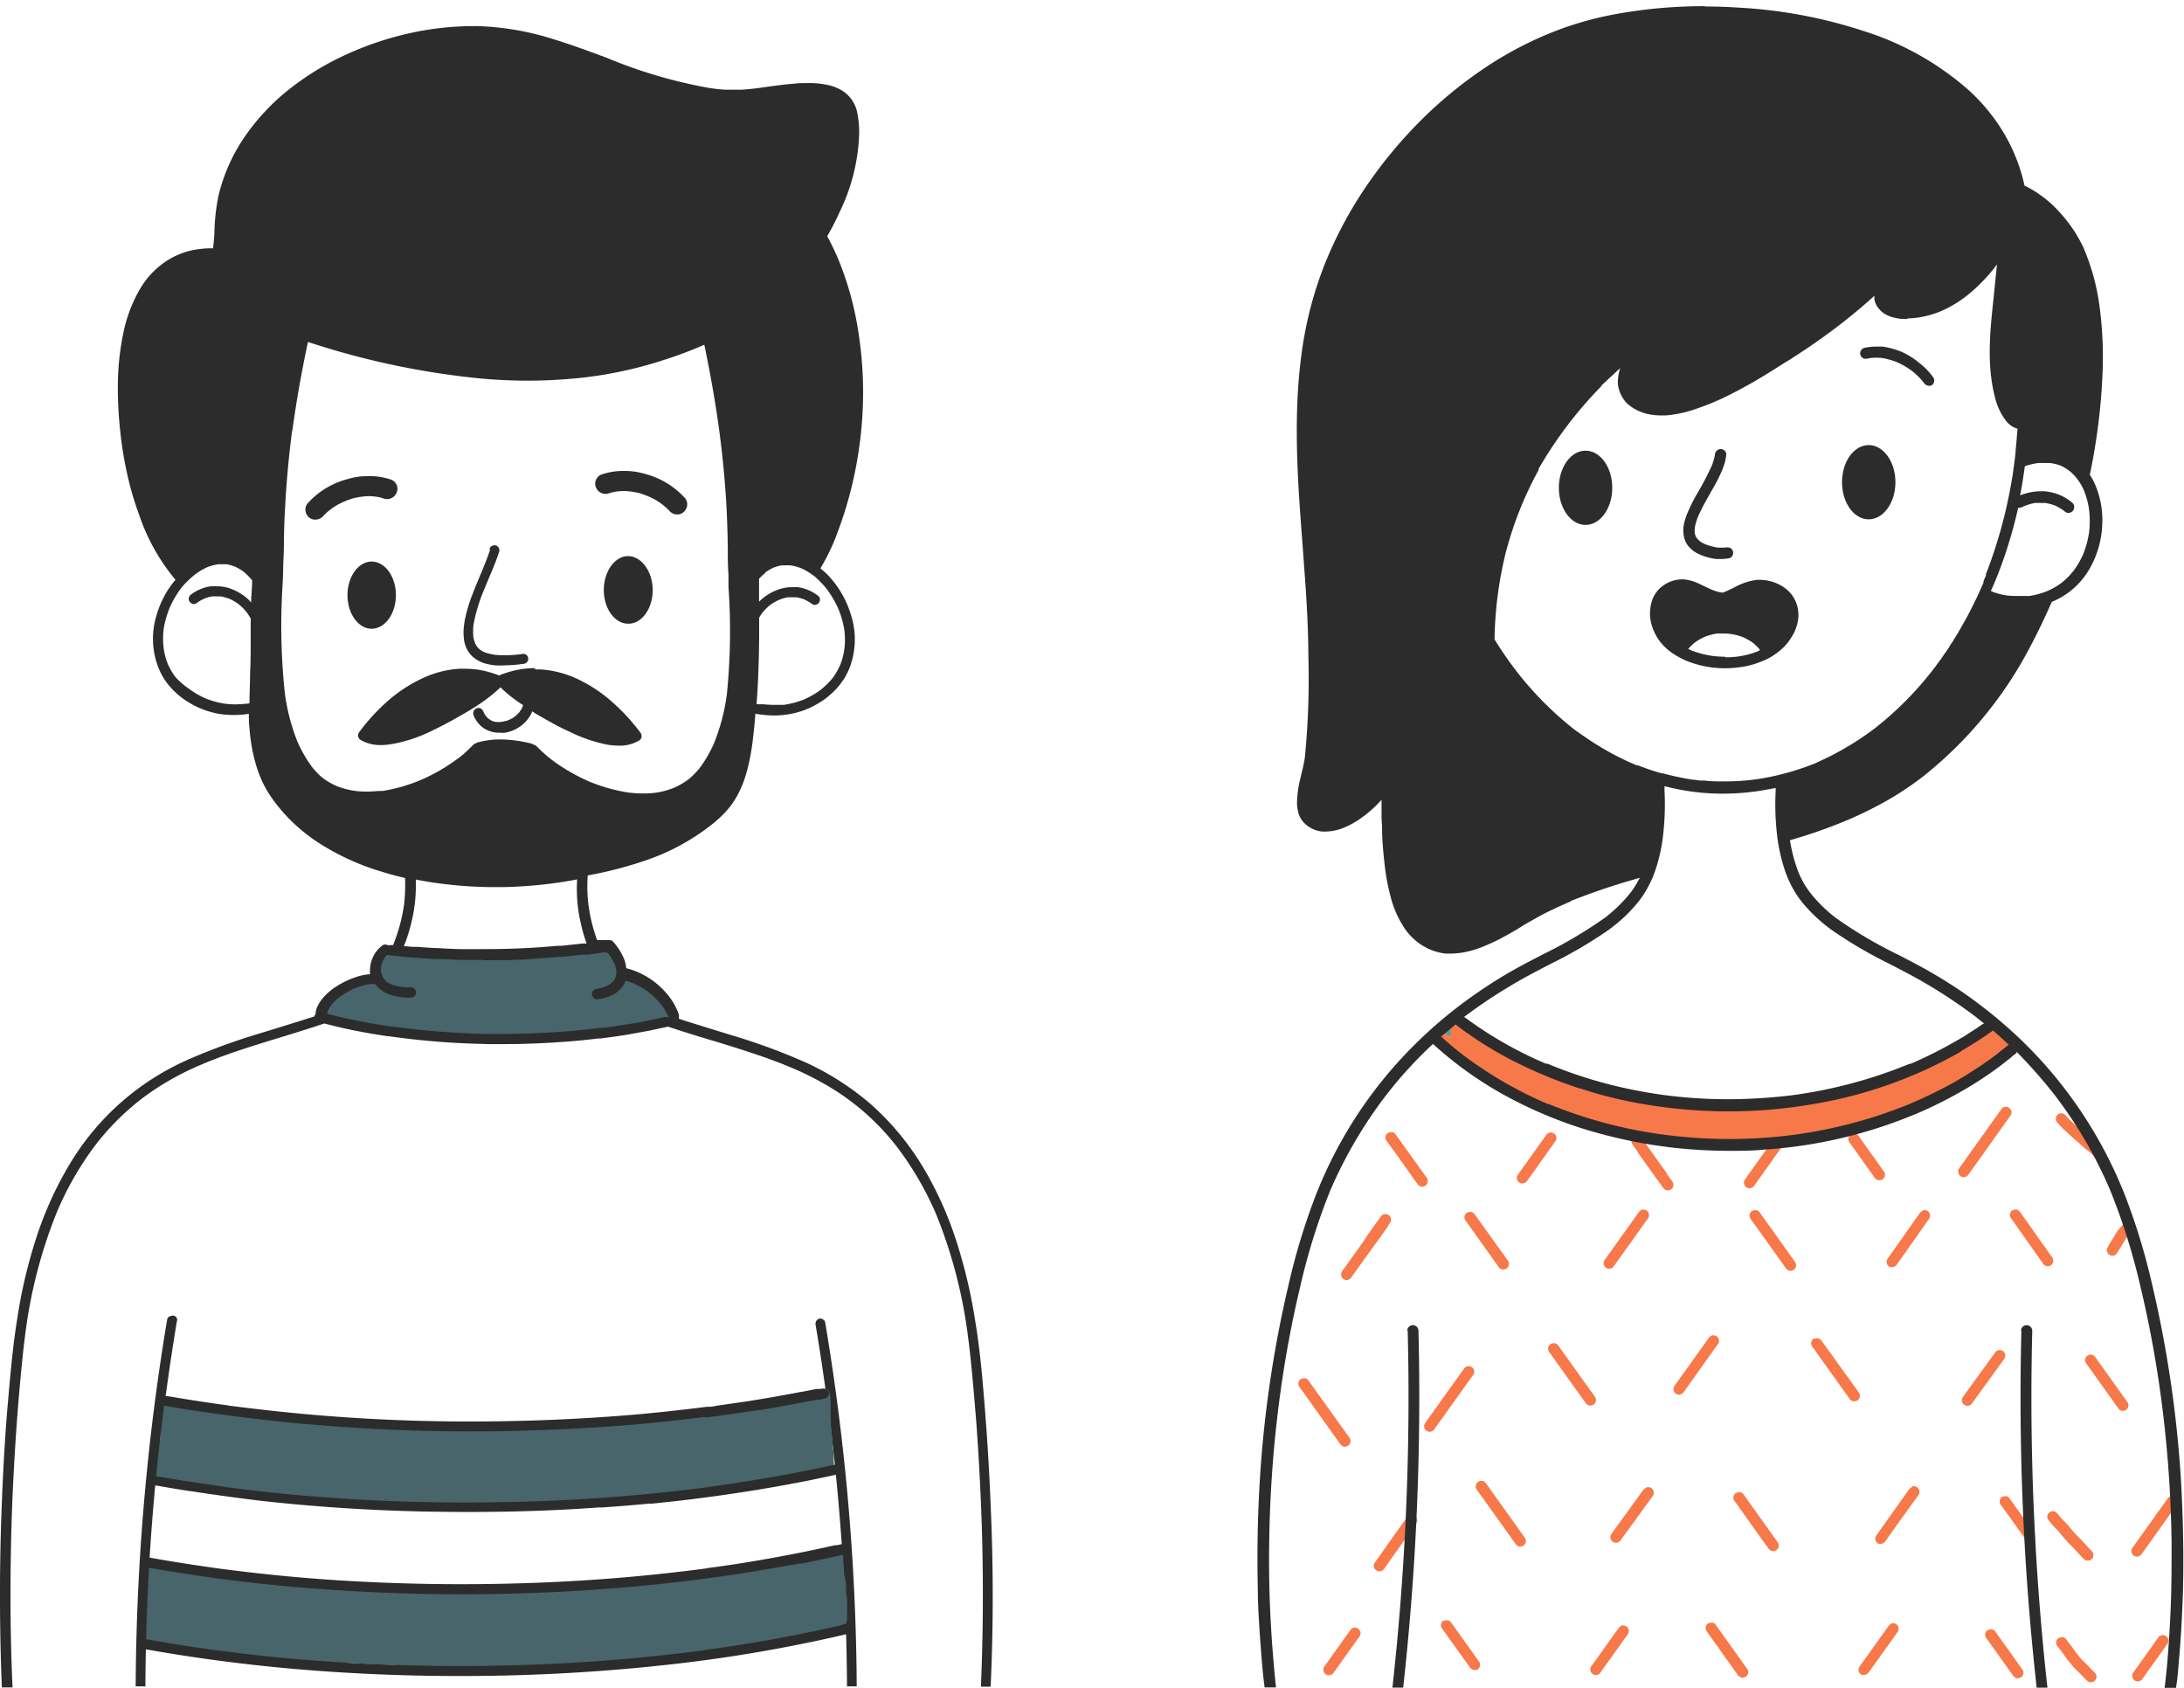<svg width="330" height="255" fill="none" xmlns="http://www.w3.org/2000/svg"><g clip-path="url(#clip0)"><path d="M123.771 199.255a.681.681 0 00-.256.122.698.698 0 00-.185.216.821.821 0 00-.088.588c.618 3.687 1.177 7.379 1.677 11.075v-.191a339.258 339.258 0 013.061 43.712h1.471a342.521 342.521 0 00-4.767-54.993.721.721 0 00-.123-.263.713.713 0 00-.216-.193.775.775 0 00-.382-.118.587.587 0 00-.221 0" fill="#2C2C2C"/><path d="M90.102 142.864a7.277 7.277 0 00-1.331.145h-.263l-.907.16-.907.145-1.024.177-.585.08h-1.243c-1.214.177-2.589.37-3.921.467-.702 0-1.463.096-2.107.161h-.892l-1.463.112H66.769c-1.083 0-2.487-.144-3.964-.353l.205.112-.497-.145h-.483l-.922-.177-.863-.16c-.336 0-.673-.097-.995-.129h-.439c-.377.023-.744.143-1.071.35-.328.206-.607.494-.816.84a3.928 3.928 0 00-.366.804 5.241 5.241 0 00-.234 1.142l-.102.692v.322l-.293.096c-.249 0-.483.129-.717.193l-.38.113c-.783.193-1.547.467-2.282.82-.692.374-1.341.838-1.931 1.383a7.653 7.653 0 00-.848.885 2.801 2.801 0 00-.351.482c-.105.143-.193.3-.263.467a3.366 3.366 0 00-.146.418.685.685 0 000 .225 2.658 2.658 0 000 .467 1.511 1.511 0 000 .257c-.012.127-.001.256.034.378a.986.986 0 00.166.333.871.871 0 00.272.235c.104.058.217.091.334.099.167 0 .331-.057.467-.164.136-.106.239-.257.294-.431.184.177.398.314.629.402.327.171.664.316 1.009.435 1.141.369 2.385.627 3.379.836h.483l1.126.177 2.604.305c1.024.097 1.96.21 2.926.338h.161c1.112.145 2.472.338 3.877.418h.848l1.463.081H81.237l1.039-.081h1.244l1.17-.096.98-.081 1.302-.096 1.755-.241h.307c.658-.081 1.229-.161 1.799-.209l1.463-.209h.541l1.287-.226h.351l2.238-.37c.629-.08 1.258-.16 1.902-.209H99.581c.329-.009.651-.108.936-.289.113-.076.21-.177.285-.296.076-.119.128-.254.154-.396.059-.248.059-.508 0-.756a4.739 4.739 0 00-.263-.643c-.302-.607-.698-1.152-1.17-1.608l-.468-.451c-.322-.338-.658-.675-1.024-.997-.366-.322-.819-.627-1.243-.933a7.126 7.126 0 00-.746-.482 4.49 4.49 0 00-.614-.322l-.322-.145-.805-.305h-.146l-.571-.226-.205-.112v-.193a3.177 3.177 0 00-.102-.354c-.073-.241-.175-.483-.263-.708l-.088-.161a6.741 6.741 0 00-.307-.852l-.146-.322a1.377 1.377 0 00-.102-.209 2.072 2.072 0 00-.337-.675c-.192-.188-.423-.321-.673-.386-.161 0-.337 0-.497-.097H90.219M124.24 210.05a.635.635 0 00-.365.127.501.501 0 00-.292 0h-.19c-.453.127-.906.223-1.359.318h-.263l-.35.08-2.104.445-1.577.334c-.774.175-1.548.35-2.323.494l-4.046.747-1.46.287-2.571.445-1.724.318-1.577.287-1.212.223-1.972.35-1.169.159h-1.212c-.672 0-1.285.159-1.913.207l-1.388.127h-.497l-2.644.207-2.483.127-2.06.095h-.453c-1.373.08-2.746.144-4.119.175H60.044c-1.461 0-2.921-.127-4.616-.318l-1.461-.143-1.358-.143c-1.957-.175-3.885-.366-5.843-.637l-1.461-.238-1.797-.287.19.096-.511-.143-.497-.08c-.774-.111-1.461-.207-2.118-.27h-1.358l-1.154-.08h-.95l-1.3-.095h-1.125l-.833-.096h-.394c-.57-.079-1.154-.191-1.724-.318l-1.928-.398-1.198-.286-.657-.175-.95-.239-.555-.095h-.278a2.61 2.61 0 00-.774.111.986.986 0 00-.355.195c-.105.09-.193.203-.258.33a.612.612 0 01-.073.175 3.071 3.071 0 00-.19.462 5.425 5.425 0 00-.204.843c-.062.363-.105.729-.132 1.098V216.366c.014.228.014.457 0 .684v.525l-.321.557c0 .414-.117.796-.204 1.193l-.102.446c-.13.619-.291 1.23-.482 1.83a.915.915 0 00-.004.495c.044.161.132.305.252.411a.531.531 0 00-.19.161.576.576 0 00-.102.237.934.934 0 00-.025.338.913.913 0 00.097.322.847.847 0 00.204.256c.083.07.178.121.279.15.735.25 1.495.4 2.264.446h1.022l.248.095a.544.544 0 00.154.181.504.504 0 00.211.09h.716l.745.191.307.079.584.127.467.08.745.127h.263c.876.143 1.767.239 2.644.318.477 0 .964.048 1.461.144.209-.002.408-.093.555-.255h.321l1.037.111 1.139.382 1.052.143.979.144c1.461.206 2.921.334 4.382.461l1.753.143h.19l2.439.207c1.461.111 2.834.207 4.265.286l1.227.08h.453c.906.08 1.826.143 2.746.175h11.262c.789 0 1.577.08 2.381.095h13.774c1.461 0 2.921-.159 4.382-.27l2.454-.207h.161l1.855-.143c1.461-.127 2.804-.286 4.382-.509l1.11-.159 1.037-.143 1.023-.175.555-.096.526-.079 4.294-.748 1.724-.303.657-.127 1.709-.302c2.644-.461 5.273-.987 7.902-1.512.935-.175 1.87-.365 2.79-.572.38-.096.76-.175 1.154-.239h.292l1.096-.239.394-.095h.336c.067.014.137.014.204 0 .202-.061.374-.203.482-.398.105-.203.136-.441.088-.668a4.147 4.147 0 010-.446v-.397c-.021-.503-.08-1.003-.175-1.496v-.891l-.088-.62c-.102-.891-.175-1.814-.204-2.737v-.573a2.555 2.555 0 010-.35v-1.75c-.01-.328-.054-.653-.132-.97a2.688 2.688 0 00-.102-.334.867.867 0 00-.209-.27.788.788 0 00-.288-.16.539.539 0 00-.233 0M126.116 233.818h-.147c-.345.039-.685.115-1.015.227l-1.104.332-.809.287-1.045.347c-1.001.302-2.016.529-3.135.786l-.927.196c-1.133.257-2.354.438-3.384.589l-1.045.166c-.589.091-1.163.211-1.737.332h-.368a.664.664 0 00-.353.212l-.736.075-.765.106-.78.105-1.192.151-1.825.363-.588.09-.589.076-2.104.302-1.251.196-.545.076h-.456c-.75.09-1.471.166-2.281.211-.809.045-1.472.136-2.296.181l-2.016.151-2.59.227-1.692.09H86.53c-1.545.076-3.061.151-4.621.151H63.662l-2.472-.09c-.75 0-1.472-.091-2.252-.121l-2.031-.106h-.53l-1.972-.12-1.633-.167h-.574l-1.295-.09h-8.285c-.883 0-1.751 0-2.634-.121l-1.604-.136c-1.236-.09-2.472-.196-3.708-.362l-1.707-.272-1.28-.211h-.191l-1.472-.257-.53-.091h-.235l-.78-.181-.633-.121c-1.648-.332-3.311-.664-4.989-.936a.564.564 0 00-.221-.196.804.804 0 00-.397-.121h-.221c-.203.057-.377.193-.486.377a1.005 1.005 0 00-.221.408.851.851 0 000 .634.981.981 0 00.177.227v.423c.063.5.092 1.005.088 1.51v5.496c-.057.357-.136.71-.235 1.057l-.118.332A2.861 2.861 0 0021 247.635c.007.221.097.43.251.584a.828.828 0 00.574.247.692.692 0 00.383-.106l.677.091h.309l.647.075c1.163.196 2.296.393 3.458.619l.677.151c.986.212 1.928.393 2.943.529h.927l-.191-.091c.689.156 1.387.267 2.09.332H35.848c1.472.106 2.943.257 4.415.423l.824.091 1.266.136c.471 0 .942.09 1.472.135H45.178c.549.061 1.094.106 1.633.136h.486l1.633.121h.868l1.31.121h2.09c1.06.091 2.119.151 3.193.211l1.207.076c.75 0 1.472 0 2.266.075.795.076 1.369 0 2.046.091.677.091 1.472.106 2.134.121.662.015 1.339 0 2.001 0H91.725c1.472-.076 2.943-.181 4.312-.317h.883l1.251-.121c.692-.076 1.383-.151 2.075-.257l2.472-.362 1.81-.287 2.31-.347 2.296-.363c.854-.121 1.737-.272 2.634-.423l.545-.09.662-.121 3.914-.664 1.825-.348c.412 0 .824-.181 1.222-.272l.912-.226c1.266-.272 2.531-.559 3.782-.906l1.251-.287h.235l.412-.075c.073.077.16.138.256.18.096.041.199.062.304.061a.81.81 0 00.49-.177c.14-.111.242-.266.29-.442a4.596 4.596 0 000-.498v-.257c.066-.221.111-.449.132-.679v-1.556-1.223a8.902 8.902 0 00-.118-.876l-.059-1.117v-.423l-.103-.664a1.543 1.543 0 00-.132-.604c-.018-.32-.058-.638-.118-.952v-.649c-.043-.376-.068-.754-.073-1.132v-.454a.984.984 0 00-.129-.459.957.957 0 00-.328-.341 1.081 1.081 0 00-.662-.196" fill="#47656A"/><path d="M25.621 198.858a.808.808 0 00-.353.441A345.336 345.336 0 0020.5 254.777h1.472a339.001 339.001 0 013.075-44.197v.206a376.625 376.625 0 011.663-11.075.749.749 0 000-.588.737.737 0 00-.192-.224.743.743 0 00-.264-.129h-.206a.732.732 0 00-.383.117M74.064 82.989c-.353 1.133-.795 2.221-1.251 3.309-.456 1.088-1.001 2.397-1.472 3.618a23.402 23.402 0 00-1.074 3.589 13.105 13.105 0 00-.221 1.677 8.309 8.309 0 00.088 1.603 4.191 4.191 0 001.177 2.324 4.709 4.709 0 002.178 1.177c.436.108.878.187 1.324.235.461.03.923.03 1.383 0a23.111 23.111 0 002.855-.22.899.899 0 00.544-.221.749.749 0 00.221-.544.779.779 0 00-.221-.544.737.737 0 00-.544-.206c-1.514.231-3.052.27-4.576.118h.206a6.52 6.52 0 01-1.472-.368 4.197 4.197 0 01-.662-.368 3.131 3.131 0 01-.442-.441 3.837 3.837 0 01-.309-.529 4.965 4.965 0 01-.265-.912 9.418 9.418 0 010-1.824 24.989 24.989 0 011.707-5.589c.736-1.839 1.589-3.648 2.193-5.545a.779.779 0 00-.544-.941h-.206a.809.809 0 00-.736.559l.118.044zm-2.384 11.325a.191.191 0 000 .088v-.088zm1.56 4.207h.103-.103zM56.155 94.99c2.016 0 3.664-2.265 3.664-5.074 0-2.809-1.648-5.074-3.664-5.074-2.016 0-3.649 2.28-3.649 5.074 0 2.795 1.633 5.074 3.649 5.074zM94.9 94.225c-2.016 0-3.664-2.28-3.664-5.074s1.648-5.133 3.664-5.133 3.723 2.338 3.723 5.133-1.633 5.074-3.649 5.074M55.772 71.928a13.062 13.062 0 00-1.692.103 13.48 13.48 0 00-1.883.441 12.229 12.229 0 00-5.739 3.603 1.472 1.472 0 00-.294 1.118 1.472 1.472 0 001.722 1.294 1.692 1.692 0 001.03-.603l.088-.103a10.197 10.197 0 011.913-1.471 12.848 12.848 0 012.502-1.044 12.468 12.468 0 012.207-.309c.628.002 1.255.071 1.869.206l.456.147a1.561 1.561 0 001.16-.039 1.56 1.56 0 00.812-.829 1.47 1.47 0 00-.854-1.986 10.158 10.158 0 00-3.237-.529h-.059zm-2.399 3.353h-.177.177zm-4.179 2.309l-.162.162.162-.162zM94.209 71.149a13.252 13.252 0 011.707.103 13.993 13.993 0 011.884.441 12.3 12.3 0 015.739 3.603 1.472 1.472 0 01.28 1.118 1.559 1.559 0 01-.603 1.015 1.475 1.475 0 01-1.119.28 1.618 1.618 0 01-1.015-.603l-.103-.103a9.736 9.736 0 00-1.913-1.471 12.49 12.49 0 00-2.502-1.044 12.312 12.312 0 00-2.193-.309 8.831 8.831 0 00-1.869.206l-.456.132a1.56 1.56 0 01-1.987-.853 1.471 1.471 0 01-.002-1.183 1.472 1.472 0 01.871-.802 10.025 10.025 0 013.237-.529h.044zm2.399 3.353h.177-.177zm4.194 2.309l.147.147-.147-.147z" fill="#2C2C2C"/><path d="M124.758 209.682l-.795.162H123.404l-1.472.28-.735.147h-.089c-2.133.412-4.252.794-6.386 1.147l-1.825.294-4.988.721h.206l-.809.103h-.486c-2.178.279-4.415.529-6.563.765l-2.943.294c-9.109.823-18.247 1.191-27.385 1.162-9.138-.03-18.335-.515-27.459-1.471-2.688-.284-5.371-.598-8.049-.941h.206c-1.472-.177-2.781-.383-4.179-.589-1.839-.279-3.679-.573-5.518-.897a.825.825 0 00-.589.074.828.828 0 00-.235.22v.795c.047.096.115.18.199.247a.712.712 0 00.287.135c1.575.279 3.149.544 4.724.779a280.423 280.423 0 0054.446 2.868 282.003 282.003 0 0013.494-.882l2.443-.25c2.133-.206 4.282-.456 6.43-.721h.81c2.163-.279 4.341-.588 6.519-.926h-.118.221l1.059-.162h.191c1.913-.324 3.826-.662 5.725-1.015l1.368-.265.78-.147.692-.147H123.831l.868-.176a.757.757 0 00.424-.316.752.752 0 00-.147-.978.754.754 0 00-.498-.177h-.176M126.951 221.096c-2.355.53-4.709 1.03-7.064 1.471-4.164.794-8.373 1.471-12.581 2.044h.206c-3.149.412-6.298.775-9.447 1.089-2.413.235-4.827.426-7.255.603-8.594.603-17.217.794-25.825.647-8.608-.147-17.364-.706-26.002-1.677a319.022 319.022 0 01-5.298-.662h.206c-1.648-.22-3.296-.47-4.944-.72h-.074a278.719 278.719 0 01-4.827-.794h-.103l-.927-.177c0 .441-.088.883-.147 1.309a.999.999 0 000 .206h.75c1.707.309 3.414.588 5.136.853h.088c3.561.549 7.132 1.039 10.713 1.471 8.417.926 16.878 1.471 25.34 1.618 8.461.147 17.07 0 25.575-.633h.603c2.354-.166 4.694-.358 7.019-.573h.427c7.181-.721 14.332-1.721 21.41-3.06 2.37-.441 4.739-.941 7.108-1.47a2.316 2.316 0 010-.456v-1.089h-.177M127.436 233.23l-.942.221h-.339c-1.471.338-2.943.647-4.414.956l-1.251.25-1.368.265c-4.091.779-8.212 1.471-12.332 2h.191a273.035 273.035 0 01-27.738 2.265c-9.418.304-18.84.157-28.268-.441a265.863 265.863 0 01-18.056-1.795c-3.414-.47-6.798-1-10.183-1.603a.823.823 0 00-.589.089.793.793 0 00-.353.455.782.782 0 00.087.573.781.781 0 00.458.354 249.939 249.939 0 0026.899 3.309c9.388.677 18.806.868 28.209.633 7.181-.186 14.347-.642 21.499-1.368 6.857-.706 13.685-1.677 20.454-2.942h.206l1.295-.25h.294l.604-.117.353-.074c1.471-.294 2.943-.603 4.414-.941l.707-.162.515-.118c.159-.064.292-.18.377-.329.085-.15.118-.323.092-.493a.763.763 0 00-.232-.444.772.772 0 00-.458-.204h-.191M127.318 245.497l-1.31.294c-6.533 1.471-13.14 2.647-19.777 3.53h.191a273.688 273.688 0 01-27.311 2.221c-9.68.323-19.37.161-29.033-.486-5.886-.382-11.718-.965-17.496-1.75a220.916 220.916 0 01-11.404-1.824v1.545a254.292 254.292 0 0025.825 3.324c9.639.75 19.321 1 28.989.794 8.653-.186 17.29-.77 25.914-1.75a224.948 224.948 0 0024.324-4.119l.647-.147.677-.161 1.472-.368c0-.52-.03-1.035-.088-1.544l-1.781.426" fill="#2C2C2C"/><path d="M71.871 3.947h-.486a44.343 44.343 0 00-9.3 1.03 47.96 47.96 0 00-9.653 3.206 42 42 0 00-8.652 5.236 33.028 33.028 0 00-6.769 7.192 26.557 26.557 0 00-4.003 8.987 30.502 30.502 0 00-.603 5.148c0 .927-.118 1.853-.206 2.765h-.191a14.72 14.72 0 00-2.943.294c-1.117.239-2.193.64-3.193 1.191a12.711 12.711 0 00-4.65 4.545 21.953 21.953 0 00-2.561 6.648 40.15 40.15 0 00-.854 7.707 60.38 60.38 0 00.353 7.178 55.128 55.128 0 001.074 6.604 45.445 45.445 0 001.781 6.074 30.232 30.232 0 005.503 9.84 13.89 13.89 0 00-1.472 2.074 15.204 15.204 0 00-1.472 3.545 11.998 11.998 0 00.324 7.56c.198.507.434.999.706 1.47.278.479.598.932.957 1.354a11.859 11.859 0 003.296 2.721 12.886 12.886 0 004.415 1.559c.672.101 1.351.151 2.031.147a15.474 15.474 0 002.296-.177c0 .691 0 1.397.088 2.089a26.688 26.688 0 001.074 5.883c.277.881.616 1.741 1.015 2.574.421.837.908 1.638 1.457 2.397a25.822 25.822 0 007.21 6.736 37.076 37.076 0 009.256 4.177c1.133.353 2.31.677 3.502.942a24.811 24.811 0 01-.162 4.118 25.843 25.843 0 01-1.648 6.03h-.25c-.191.015-.383.015-.574 0a.847.847 0 00-.383-.088.647.647 0 00-.397.132 4.815 4.815 0 00-1.133 1.206 5.031 5.031 0 00-.647 1.604c-.052.227-.082.458-.088.691a3.755 3.755 0 000 .853 7.736 7.736 0 00-2.075.412 12.86 12.86 0 00-2.943 1.382 8.832 8.832 0 00-2.31 2.045 5.598 5.598 0 00-.677 1.147 3.676 3.676 0 00-.25 1.088.632.632 0 00-.177.309l-2.722.853-3.267 1.015-2.502.765a92.964 92.964 0 00-10.978 4.059 39.271 39.271 0 00-17.599 15.797 54.142 54.142 0 00-4.974 11.06 76.428 76.428 0 00-2.811 11.928c-.692 4.236-1.06 8.472-1.472 13.237-.412 4.766-.692 9.84-.883 14.708-.383 9.501-.368 18.9 0 27.945h1.619c-.397-8.516-.397-17.311-.103-26.298.162-4.412.412-9.074.75-13.796.177-2.338.368-4.647.589-6.971s.397-4.104.647-6.001a73.712 73.712 0 014.827-18.782 47.634 47.634 0 015.886-10.193 38.458 38.458 0 016.725-6.751 37.907 37.907 0 014.415-2.941 43.919 43.919 0 015.003-2.456c3.473-1.471 7.034-2.574 10.992-3.795a374.189 374.189 0 005.813-1.809l1.545-.515 2.384.588c2.325.53 4.782.986 7.358 1.354h.162c3.296.47 6.71.809 10.183 1 1.722.088 3.399.147 5.077.176h1.692c2.708 0 5.43-.088 8.123-.265 2.207-.132 4.415-.338 6.401-.588h.324c1.472-.176 2.796-.368 4.15-.588l3.164-.574 2.546-.544.368-.088.809.265.81.264c1.927.618 3.87 1.221 5.886 1.809 3.958 1.221 7.519 2.339 10.992 3.795 1.723.712 3.399 1.533 5.018 2.456a36.518 36.518 0 0111.184 9.693 48.319 48.319 0 015.886 10.192 73.717 73.717 0 014.812 18.782c.25 1.898.441 3.795.647 6.031.206 2.235.412 4.633.589 6.971.338 4.721.588 9.369.75 13.796.309 8.825.265 17.473-.088 25.666h1.471c.412-8.825.427-18.018 0-27.445-.191-4.825-.485-9.752-.882-14.708-.398-4.957-.751-8.928-1.472-13.238a78.248 78.248 0 00-2.825-11.928 54.175 54.175 0 00-4.974-11.06 41.064 41.064 0 00-7.784-9.472 41.663 41.663 0 00-9.977-6.442 93.855 93.855 0 00-10.993-4.059l-2.501-.765-3.267-1.015c-.809-.25-1.619-.5-2.428-.78a.246.246 0 000-.147c.017-.161.017-.324 0-.485a9.879 9.879 0 00-1.207-2.353 12.235 12.235 0 00-2.03-2.206 11.639 11.639 0 00-4.724-2.442 4.898 4.898 0 00-.265-1.25 9.114 9.114 0 00-1.736-2.78.78.78 0 00-.544-.221H90.221a24.857 24.857 0 01-1.28-5.147 22.054 22.054 0 01-.133-4.619 59.496 59.496 0 009.815-2.647 33.646 33.646 0 009.211-5.265c.607-.499 1.182-1.034 1.722-1.604.671-.712 1.254-1.502 1.736-2.353.44-.787.814-1.608 1.119-2.456.338-.961.608-1.944.809-2.942.273-1.282.475-2.578.603-3.883.133-1.103.236-2.221.324-3.338.045.043.101.073.162.088.88.149 1.771.227 2.663.235.685-.001 1.369-.055 2.046-.162 1.555-.235 3.052-.759 4.414-1.544a12.111 12.111 0 003.297-2.736c.345-.426.665-.873.956-1.338.266-.475.502-.966.706-1.471a12.048 12.048 0 00.309-7.545 15.181 15.181 0 00-1.471-3.545 14.546 14.546 0 00-2.207-2.942c-.336-.333-.69-.647-1.06-.941a31.041 31.041 0 002.649-5.604 57.296 57.296 0 001.81-5.692 60.911 60.911 0 001.898-12.016 58.048 58.048 0 00-.588-12.178 47.556 47.556 0 00-3.15-11.413 41.161 41.161 0 00-1.589-3.28 39.268 39.268 0 001.884-3.677 29.013 29.013 0 002.943-11.766 15.353 15.353 0 00-.294-3.251 5.096 5.096 0 00-.834-1.937 5.083 5.083 0 00-1.55-1.431 6.996 6.996 0 00-2.105-.794 12.905 12.905 0 00-2.943-.279c-.691 0-1.471 0-2.089.088-1.383.103-2.796.294-4.165.485l-1.044.147c-.913.118-1.869.235-2.826.28h-2.016c-.839 0-1.736-.118-2.707-.25a73.469 73.469 0 01-15.51-4.545c-2.605-.971-5.298-1.971-7.976-2.795a42.237 42.237 0 00-11.963-2.03l.074.015zM44.177 65.029c.589-4.295 1.354-8.678 2.354-13.37a120.191 120.191 0 0026.488 5.56c2.266.191 4.547.294 6.769.294 2.222 0 4.753-.118 7.063-.338a61.628 61.628 0 0013.421-2.78 63.874 63.874 0 006.151-2.309c.971 4.677 1.721 8.972 2.28 13.149.515 3.942.883 7.81 1.075 11.502.103 1.986.162 4.001.191 6.177 0 1.294 0 2.589.103 3.883v1.839a95.637 95.637 0 01-.235 16.178 30.391 30.391 0 01-1.899 7.354 18.909 18.909 0 01-2.207 3.854c-.497.617-1.054 1.183-1.663 1.691-.682.517-1.423.952-2.207 1.295-.911.371-1.865.628-2.84.764-.591.068-1.185.102-1.78.103a18.302 18.302 0 01-2.34-.147 25.197 25.197 0 01-5.886-1.662 28.291 28.291 0 01-5.71-3.324 25.12 25.12 0 01-2.281-2.044.929.929 0 00-.486-.221.577.577 0 00-.28-.147 20.098 20.098 0 00-4.65-.618 13.128 13.128 0 00-3.443.456.822.822 0 00-.25.133.732.732 0 00-.368.191c-.795.779-1.472 1.471-2.237 2.015l-.118.088a27.834 27.834 0 01-5.592 3.236 25.055 25.055 0 01-5.754 1.662h-.191c-.677 0-1.472.103-2.222.103a16.203 16.203 0 01-1.663-.088 12.682 12.682 0 01-2.943-.765 10.866 10.866 0 01-2.193-1.309 11.409 11.409 0 01-1.516-1.603 19.836 19.836 0 01-2.207-3.854 30.627 30.627 0 01-1.883-7.354 96.831 96.831 0 01-.324-16.37l.074-1.691c0-1.294.088-2.589.118-3.883 0-2.162.074-4.192.191-6.163.191-3.692.544-7.545 1.06-11.487h.029zM29.462 86.797a9.706 9.706 0 011.81-1.088 7.36 7.36 0 011.692-.456 4.162 4.162 0 01.603 0c.23-.015.461-.015.692 0a6.514 6.514 0 011.28.368c.416.197.815.428 1.192.691.496.409.954.862 1.369 1.353 0 .956-.103 1.912-.147 2.942v.426a6.75 6.75 0 00-.795-.794 8.39 8.39 0 00-2.502-1.368 6.3 6.3 0 00-1.928-.294 5.887 5.887 0 00-.883 0 6.418 6.418 0 00-2.943 1.221.794.794 0 00-.353.456.779.779 0 00.073.603.839.839 0 00.692.397.603.603 0 00.368-.118 6.714 6.714 0 011.251-.721 5.095 5.095 0 011.148-.309 4.162 4.162 0 01.603 0h.692c.461.089.914.217 1.354.382a8.843 8.843 0 011.295.765 8.384 8.384 0 011.207 1.191c.185.251.357.511.515.779a.693.693 0 00.132.176v4.457c0 1.265-.029 2.53-.088 3.795 0 1.544-.103 3.074-.088 4.604l-.515.073h-.162c-.489.054-.98.084-1.472.089-.492-.002-.983-.032-1.472-.089a12.81 12.81 0 01-2.943-.779 12.565 12.565 0 01-2.56-1.471 11.532 11.532 0 01-2.06-1.78 9.776 9.776 0 01-1.148-1.956 9.565 9.565 0 01-.647-2.471 11.977 11.977 0 010-2.809c.177-1.099.478-2.175.898-3.206a15.412 15.412 0 011.766-3.03 13.784 13.784 0 012.075-2.03zm86.172-.309a7.863 7.863 0 011.222-.721 6.47 6.47 0 011.265-.353h1.31c.559.088 1.106.236 1.633.441.653.297 1.27.667 1.84 1.103l-.118-.132a14.887 14.887 0 012.09 2.103c.72.956 1.327 1.993 1.81 3.089a14.004 14.004 0 01.897 3.206c.118.938.118 1.886 0 2.824a10.04 10.04 0 01-.647 2.456c-.306.671-.675 1.312-1.104 1.912-.554.669-1.176 1.28-1.854 1.824-.801.585-1.664 1.078-2.575 1.471-.951.364-1.937.625-2.943.779h-1.472c-.536 0-1.071-.029-1.604-.088H114.575a.695.695 0 00-.265 0c.235-2.942.353-6.119.397-10.031v-3.059c.147-.25.309-.485.486-.735a8.292 8.292 0 011.192-1.191 8.442 8.442 0 011.309-.75 7.135 7.135 0 011.34-.397h1.295c.397.063.786.167 1.162.309.435.198.849.439 1.236.721a.606.606 0 00.368.118.807.807 0 00.398-.107.819.819 0 00.294-.29.856.856 0 00.088-.603.827.827 0 00-.368-.456 6.52 6.52 0 00-2.943-1.221 5.589 5.589 0 00-.868 0 5.886 5.886 0 00-1.928.309 7.496 7.496 0 00-2.502 1.368c-.201.16-.393.332-.573.515v-3.471c.286-.303.59-.588.912-.853l.029-.088zM74.873 134.024c1.06 0 2.119 0 3.179-.073a65.031 65.031 0 009.153-1.089 23.06 23.06 0 00.221 4.898 26.45 26.45 0 001.207 4.78h-.544l-3.281.353h-.603c-1.148.103-2.148.191-3.149.25-2.649.177-5.327.25-8.005.25h-3.046c-1.369 0-2.708-.088-4.032-.162h-.383l-2.561-.176h-.662l-1.354-.118c.118-.264.235-.544.339-.838.56-1.56.969-3.171 1.221-4.81.222-1.459.305-2.937.25-4.412 1.619.324 3.311.588 5.165.78 2.287.251 4.586.374 6.887.367zm-1.825 11.046c2.634 0 5.253 0 7.77-.235 1.221-.074 2.369-.177 3.532-.28H85.027l2.943-.323h.927l2.413-.353h.339l.25.176c.378.486.699 1.014.957 1.574.124.318.213.648.265.985a3.741 3.741 0 010 .574c-.035.19-.084.376-.147.559a3.199 3.199 0 01-.25.426 2.702 2.702 0 01-.412.412 5.627 5.627 0 01-.824.456 8.923 8.923 0 01-1.472.397.679.679 0 00-.471.353.825.825 0 00-.088.589.795.795 0 00.368.47c.11.07.238.106.368.103h.235a6.176 6.176 0 002.796-1.059 3.884 3.884 0 001.31-1.735c.426.12.844.268 1.251.441.789.349 1.534.788 2.222 1.309a13.139 13.139 0 011.883 1.838c.407.528.752 1.101 1.03 1.706l.103.206h-.706l-.265.074-2.31.5c-1.001.191-1.942.368-2.943.515-1.001.147-2.045.338-3.046.47l-.53.074h-.515c-2.222.279-4.415.485-6.475.618-2.781.191-5.606.294-8.417.294h-1.854c-1.604 0-3.134-.088-4.679-.162-3.193-.176-6.225-.456-9.123-.838l-.589-.089h-.309c-2.546-.367-5.033-.823-7.358-1.353-.839-.191-1.663-.382-2.487-.603l.088-.294a3.736 3.736 0 01.441-.868 7.183 7.183 0 011.089-1.147 11.786 11.786 0 012.09-1.309l.147-.103a14.122 14.122 0 012.237-.706c.302-.046.607-.071.912-.073h.25c.3.404.669.752 1.089 1.029a4.914 4.914 0 001.31.633 9.308 9.308 0 002.943.397.814.814 0 00.342-.049.794.794 0 00.291-.187.821.821 0 00.221-.588.81.81 0 00-.267-.53.81.81 0 00-.557-.205h-.898a8.992 8.992 0 01-1.707-.309 5.868 5.868 0 01-.912-.456 4.358 4.358 0 01-.456-.441 5.87 5.87 0 01-.324-.5c0-.192-.132-.397-.191-.603a4.428 4.428 0 010-.633c.041-.274.105-.545.191-.809.097-.235.215-.462.353-.676.12-.163.253-.315.397-.456l1.118.132h.162c.927.118 1.854.206 2.767.28h.177l2.943.205h.677c1.104 0 2.222.103 3.326.133h3.443" fill="#2C2C2C"/><path d="M80.862 100.947c-.719-.005-1.438.049-2.148.162a15.382 15.382 0 00-3.061.838.743.743 0 00-.206.118 15.144 15.144 0 00-3.061-.868 14.856 14.856 0 00-2.148-.162h-.854a15.456 15.456 0 00-5.886 1.603 22.079 22.079 0 00-5.003 3.354 30.591 30.591 0 00-4.223 4.618.852.852 0 00-.177.574.84.84 0 00.471.647 5.888 5.888 0 002.943.735 10.066 10.066 0 001.825-.176 22.194 22.194 0 005.754-1.898c1.472-.706 2.943-1.47 4.532-2.397 1.207-.677 2.266-1.339 3.252-2.015a24.473 24.473 0 002.752-2.236 19.984 19.984 0 002.605 2.148c.265.191.544.367.824.544-.074.162-.132.338-.206.485-.13.232-.278.453-.442.662a5.515 5.515 0 01-.839.735 5.576 5.576 0 01-.898.442 5.243 5.243 0 01-1.015.206 4.209 4.209 0 01-.809 0 3.009 3.009 0 01-.633-.221l-.442-.294a4.667 4.667 0 01-.441-.5 4.453 4.453 0 01-.339-.647.754.754 0 00-.286-.328.758.758 0 00-.42-.114.704.704 0 00-.353.089.806.806 0 00-.389.459.808.808 0 00.035.6c.195.481.474.924.824 1.309.33.365.731.66 1.177.867.587.283 1.232.424 1.884.412.284.023.569.023.854 0a5.821 5.821 0 001.383-.426 6.386 6.386 0 001.221-.765c.375-.312.707-.673.986-1.074.215-.293.388-.615.515-.956.324.221.692.441 1.06.647 1.575.898 2.943 1.692 4.532 2.398a22.795 22.795 0 005.695 1.971c.603.102 1.213.156 1.825.161a5.721 5.721 0 002.943-.72.808.808 0 00.321-.262.807.807 0 00.15-.385.898.898 0 00-.162-.574 29.988 29.988 0 00-4.238-4.618 22.053 22.053 0 00-4.989-3.368 15.467 15.467 0 00-5.886-1.589h-.839" fill="#2C2C2C"/><path d="M219.887 154.046a4.479 4.479 0 00-.455.276c-.309.244-.65.439-.975.667-.325.227-.553.373-.797.585-.244.211-.406.39-.601.585a.844.844 0 00-.179.572c.013.206.1.4.246.546.147.146.341.233.547.246.206.012.41-.051.572-.178l.683-.65c.504-.341 1.008-.65 1.48-1.008.108-.091.229-.167.357-.227a.84.84 0 00.602-1.024.838.838 0 00-.388-.512.838.838 0 00-.636-.089.961.961 0 00-.423.114" fill="#44A8A3"/><path d="M208.687 184.156a.86.86 0 00-.504.39l-.098.113-5.332 7.459a.863.863 0 00-.085.635c.055.215.19.401.378.518.097.056.205.092.317.106.111.014.225.006.333-.025.212-.06.392-.2.504-.39l5.446-7.588a.845.845 0 00.091-.637.836.836 0 00-.384-.516.957.957 0 00-.422-.114h-.228" fill="#F77849"/><path d="M209.11 183.457a.86.86 0 00-.504.39l-2.13 2.974a.842.842 0 00-.084.64c.058.217.199.401.393.513.097.057.205.094.317.108.112.014.225.005.334-.027.207-.06.385-.193.504-.373l2.129-2.99a.811.811 0 00.111-.312.822.822 0 00-.02-.331.833.833 0 00-.148-.296.815.815 0 00-.252-.215.946.946 0 00-.422-.113h-.228M196.591 208.318a.822.822 0 00-.248.218.835.835 0 00-.143.297.847.847 0 00-.016.329.83.83 0 00.114.309l6.194 8.677c.117.186.295.324.504.39.109.029.224.035.335.019a.844.844 0 00.315-.116.847.847 0 00.394-.513.845.845 0 00-.085-.641l-6.21-8.66a.775.775 0 00-.211-.248.783.783 0 00-.293-.142.543.543 0 00-.227 0 .777.777 0 00-.423.113M213.075 228.856a.927.927 0 00-.504.39l-4.877 6.889a.867.867 0 00-.078.639c.058.215.196.4.387.515.097.057.205.094.317.108a.832.832 0 00.333-.027.857.857 0 00.504-.39l4.877-6.873a.845.845 0 00-.308-1.154.827.827 0 00-.423-.13h-.228M204.509 245.933a.933.933 0 00-.504.39l-3.934 5.509a.842.842 0 00-.084.64c.058.217.199.401.393.513a.83.83 0 00.65.082.864.864 0 00.504-.39c1.301-1.837 2.618-3.673 3.934-5.493a.842.842 0 00.085-.64.846.846 0 00-.393-.513.809.809 0 00-.423-.13h-.228M209.76 171.141a.842.842 0 00-.393.513.842.842 0 00.084.64c1.626 2.178 3.138 4.371 4.715 6.581.117.188.303.323.518.378.215.054.443.024.636-.085a.845.845 0 00.393-.513.844.844 0 00-.084-.641l-4.715-6.581a.864.864 0 00-.504-.39h-.227a.787.787 0 00-.423.114" fill="#F77849"/><path d="M212.702 201.054a398.228 398.228 0 01-2.308 53.913h1.625a398.229 398.229 0 002.309-53.913.845.845 0 00-.846-.845.845.845 0 00-.845.845" fill="#2C2C2C"/><path d="M300.082 155.98l-.569.504c-1.041.78-2.114 1.479-3.251 2.177l-1.285.845-1.463.618c-.78.308-1.626.65-2.308.975l-.862.357-1.886.748c-.318.141-.644.266-.975.373l-1.723.65-2.65.91-2.471.829c-1.138.373-2.26.731-3.414 1.056l-.813.179-1.626.097-2.081.195c-1.381.146-2.747.341-4.113.52-1.365.179-2.845.341-4.259.536-.225 0-.44.088-.601.244a.871.871 0 00-.244.601c.007.218.094.427.244.585l.113.098h-.097a.794.794 0 00-.29.135.786.786 0 00-.214.238.878.878 0 00-.081.667c.065.209.203.388.39.503.198.109.431.138.65.082h.488-.163l1.382-.163a.312.312 0 000 .114.667.667 0 000 .244c-.65 0-1.301.097-1.935.113-.634.017-1.625 0-2.536 0-.91 0-1.755 0-2.633-.113l-2.488-.147c-1.625-.13-3.397-.325-5.088-.52l-4.194-.455c-1.707-.243-3.414-.503-5.089-.893-.796-.195-1.625-.423-2.373-.634-.858-.258-1.699-.567-2.52-.926h-.097l-1.74-.731.195.081c-.715-.325-1.43-.65-2.129-1.008-.699-.357-1.447-.844-2.195-1.251-1.382-.763-2.845-1.397-4.162-2.258-.618-.39-1.219-.796-1.821-1.219-.601-.422-1.316-.959-2.016-1.397-.699-.439-1.251-.796-1.836-1.251l-1.854-1.398c-.325-.26-.666-.536-1.008-.78a.757.757 0 00-.316-.114.758.758 0 00-.334.033.806.806 0 00-.293.142.813.813 0 00-.211.248.83.83 0 00-.108.317.816.816 0 00.027.333c.065.209.203.388.39.504l.39.292-.162-.13 1.983 1.511c.631.504 1.288.976 1.967 1.414.699.455 1.398.91 2.065 1.397.666.488 1.316.943 1.999 1.381.683.439 1.366.829 2.065 1.187.699.357 1.528.763 2.276 1.186l2.243 1.267c.781.423 1.626.796 2.406 1.138l.732.292c.78.341 1.625.699 2.373.991.748.293 1.431.455 2.146.666 1.447.39 2.91.683 4.373.943 1.463.26 3.252.455 4.796.634.748.081 1.496.146 2.227.243l2.552.276c1.626.195 3.349.277 5.024.374.878 0 1.772.081 2.666.098.894.016 1.626 0 2.552 0 .927 0 1.626-.098 2.488-.179l2.503-.276c.862-.114 1.707-.179 2.569-.309l2.243-.374c1.252-.227 2.52-.455 3.772-.715l.91-.178c.465-.074.927-.172 1.382-.293.439-.097.878-.195 1.301-.325.422-.13.959-.341 1.43-.536l.488-.146c.715-.244 1.414-.472 2.113-.748l2.179-.845c.764-.325 1.512-.682 2.243-1.056l2.179-1.072c1.414-.683 2.812-1.381 4.161-2.178.537-.308 1.057-.633 1.626-.991.569-.357.878-.65 1.333-.926l1.626-1.024c.374-.26.764-.536 1.17-.796.379-.225.743-.474 1.089-.747.199-.187.354-.414.456-.666.07-.217.088-.448.054-.673-.033-.226-.119-.44-.25-.627a3.623 3.623 0 00-1.251-1.122c-.26-.204-.568-.339-.894-.389-.386.042-.743.221-1.008.503l-.049-.065zm-64.523 12.463h.081-.081zm11.379 1.251h.163-.163z" fill="#F77849"/><path d="M219.317 154.941a.835.835 0 00-.235.492c-.021.186.022.373.122.532a.663.663 0 000 .178c0 .179 0 .358-.082.52v.114a.86.86 0 00-.222.577c0 .213.079.418.222.577.191.181.397.344.618.487l.341.26.618.455 1.496 1.154c.959.715 1.918 1.43 2.893 2.096.472.341.927.666 1.415.975l1.024.65.683.422 1.626.894c.636.363 1.299.678 1.983.942.109.029.223.036.335.019a.827.827 0 00.315-.116h.081l.521.227 1.625.732c.878.389 1.789.698 2.699 1.039.91.342 1.739.585 2.601.862.862.276 1.626.503 2.422.747.797.244 1.837.488 2.764.699l.975.195c.537.097 1.073.211 1.626.276l1.431.179 1.365.097h.553c1.073.26 2.195.406 3.251.569l1.024.162 1.837.179c.927.098 1.838.13 2.764.163h2.374c.455 0 1.203 0 1.82-.147a6.513 6.513 0 001.626-.357c.173-.043.338-.115.488-.211a.709.709 0 00.195-.179h1.365a.866.866 0 00.594-.252c.157-.158.248-.37.252-.593a.839.839 0 00-.07-.327.838.838 0 00-.19-.274.939.939 0 00-.586-.244h-1.755l-.147-.081h.277c.455 0 .926-.098 1.365-.195.102-.02.197-.064.277-.13h.179c.373 0 .731 0 1.105-.081l1.138-.098 3.251-.39a.939.939 0 00.586-.244.828.828 0 00.19-.274.835.835 0 00.07-.327.836.836 0 00-.07-.319.836.836 0 00-.19-.266.791.791 0 00-.265-.193.803.803 0 00-.321-.067l-3.251.39-1.138.098c-.39 0-.797.081-1.203.081h-.764a.829.829 0 00-.813-.666c-2.471.113-4.877.211-7.397.26h-2.763l-1.626-.081h-2.357a.98.98 0 00-.391-.244l-.438-.146a4.491 4.491 0 00-.797-.13l-.715-.098-1.122-.13-2.243-.276c-1.366-.228-2.748-.423-4.097-.683l-1.398-.276-2.227-.65a.93.93 0 000-.211.884.884 0 00-.111-.417.874.874 0 00-.296-.314 8.008 8.008 0 00-1.626-.699l-1.024-.357-2.178-.65-2.081-.667-.325-.097-.781-.292-.357-.293c-.358-.263-.733-.502-1.122-.715l-1.365-.747c-.797-.423-1.626-.813-2.423-1.235-.796-.423-1.772-.926-2.617-1.446-.374-.228-.764-.455-1.122-.699-.357-.244-.731-.488-1.122-.715a.783.783 0 00-.422-.114c-.225 0-.441.087-.602.244l.065-.13zm1.138.13l.13.097a.305.305 0 00-.113-.081l-.017-.016zM221.692 183.181c-.191.115-.329.3-.384.516a.843.843 0 00.092.638l5.023 7.051c.116.186.295.324.504.39.221.05.453.015.65-.097a.842.842 0 00.393-.513.845.845 0 00-.084-.641l-5.04-7.035a.92.92 0 00-.504-.39h-.211a.987.987 0 00-.439.113M248.093 182.774a.96.96 0 00-.488.39l-5.186 7.247a.845.845 0 00-.091.637c.054.216.193.402.384.517.197.112.429.147.65.097a.924.924 0 00.504-.39l5.186-7.263c.109-.193.14-.42.085-.635a.857.857 0 00-.378-.518 1.099 1.099 0 00-.439-.114h-.227M264.772 182.921a.856.856 0 00-.387.515c-.058.215-.03.444.078.639l5.365 7.506c.116.186.295.324.504.39.221.05.453.015.65-.097a.848.848 0 00.384-.517.845.845 0 00-.091-.637c-1.772-2.502-3.561-4.988-5.349-7.49a.856.856 0 00-.504-.39h-.228a.776.776 0 00-.422.113M290.572 182.921a.941.941 0 00-.52.39l-4.877 6.906a.876.876 0 00-.08.646c.058.218.197.406.389.524.103.043.213.066.325.066.112 0 .222-.023.325-.066.21-.056.39-.189.504-.374l4.877-6.922a.846.846 0 00.092-.637.848.848 0 00-.384-.517.779.779 0 00-.423-.113h-.228M304.114 182.823a.849.849 0 00-.393.513.845.845 0 00.085.641c1.636 2.307 3.262 4.609 4.877 6.905.112.19.292.33.504.39.108.032.221.041.333.027.112-.014.22-.051.317-.108.191-.115.329-.3.384-.516a.841.841 0 00-.092-.637l-4.877-6.906a.972.972 0 00-.52-.39h-.211a.91.91 0 00-.423.114M234.34 203.037a.842.842 0 00-.393.513.842.842 0 00.084.64l5.544 7.751c.116.185.295.324.504.39.221.05.453.015.65-.098a.842.842 0 00.393-.513.842.842 0 00-.084-.64c-1.853-2.568-3.707-5.167-5.544-7.751a.929.929 0 00-.504-.39h-.211a.817.817 0 00-.439.114M258.677 201.77a.92.92 0 00-.504.39l-5.202 7.279a.858.858 0 00-.078.639c.057.215.196.4.387.515a.829.829 0 00.316.107c.112.014.226.005.334-.026a.924.924 0 00.504-.39c1.723-2.421 3.463-4.874 5.186-7.279a.845.845 0 00.091-.637.848.848 0 00-.384-.517 1.048 1.048 0 00-.439-.114h-.211M274.088 202.208a.839.839 0 00-.252.215.817.817 0 00-.148.296.859.859 0 00-.02.331c.016.11.054.216.111.311l5.674 7.946c.114.185.294.318.504.374.108.031.222.04.334.026a.829.829 0 00.316-.107.85.85 0 00.394-.513.845.845 0 00-.085-.641l-5.673-7.881a.879.879 0 00-.521-.373.512.512 0 00-.227 0 .699.699 0 00-.407.113M301.935 203.995a.929.929 0 00-.504.39l-4.877 6.727a.846.846 0 00-.092.637c.055.216.193.402.384.517.198.112.429.147.651.097a.924.924 0 00.504-.39l4.877-6.727a.849.849 0 00.114-.313.831.831 0 00-.015-.333.844.844 0 00-.143-.301.844.844 0 00-.249-.223 1.047 1.047 0 00-.439-.113h-.211M221.691 206.433a.806.806 0 00-.293.142.813.813 0 00-.211.248c-1.967 2.729-3.918 5.476-5.885 8.222-.109.193-.14.42-.085.635.054.215.19.401.378.518.097.056.205.092.317.106.111.014.225.006.333-.025a.791.791 0 00.293-.142.809.809 0 00.211-.247c1.967-2.73 3.918-5.476 5.885-8.222a.845.845 0 00.091-.637.845.845 0 00-.384-.517.786.786 0 00-.422-.114h-.228M315.478 204.759a.843.843 0 00-.309 1.153l4.877 6.825c.054.095.126.179.213.246.086.067.186.117.291.146.106.028.217.036.325.021a.826.826 0 00.309-.104.848.848 0 00.393-.513.844.844 0 00-.084-.641l-4.877-6.825a.799.799 0 00-.212-.247.796.796 0 00-.292-.143.583.583 0 00-.228 0 .789.789 0 00-.423.114M223.399 223.835a.843.843 0 00-.309 1.153l5.901 8.255c.119.177.289.313.488.39.226.05.464.016.666-.098.191-.115.329-.3.384-.516a.845.845 0 00-.091-.637c-1.951-2.746-3.934-5.493-5.885-8.255a.995.995 0 00-.504-.39h-.228a.783.783 0 00-.422.114M248.743 224.777a.936.936 0 00-.504.39l-4.795 6.646c-.11.193-.14.421-.086.636.055.215.19.4.378.518.203.114.443.143.667.081a.896.896 0 00.504-.39l4.877-6.711a.861.861 0 00-.309-1.153.961.961 0 00-.423-.114h-.227M262.334 225.525a.845.845 0 00-.393.513.845.845 0 00.084.641c1.74 2.421 3.447 4.874 5.17 7.247.122.187.306.325.52.39.107.028.218.034.327.017.11-.016.214-.056.307-.115a.807.807 0 00.251-.21.807.807 0 00.168-.619.808.808 0 00-.11-.308l-5.17-7.247a.86.86 0 00-.504-.39h-.227a.974.974 0 00-.423.113M288.946 224.648a.995.995 0 00-.504.39l-4.974 7.003a.845.845 0 00-.091.637c.054.216.192.402.384.517.213.087.453.087.666 0a.879.879 0 00.488-.39c1.625-2.324 3.332-4.664 5.007-7.004a.842.842 0 00.084-.64.842.842 0 00-.393-.513.961.961 0 00-.423-.114h-.227M302.57 226.11a.847.847 0 00-.394.513.845.845 0 00.085.641c1.398 1.949 2.796 3.883 4.178 5.833.112.189.292.329.504.39a.812.812 0 00.52 0v-.878-.877c-1.252-1.771-2.52-3.526-3.788-5.297a.813.813 0 00-.211-.248.806.806 0 00-.293-.142h-.211c-.153.005-.303.044-.439.114M327.996 226.061a.785.785 0 00-.293.143.782.782 0 00-.211.247l-5.333 7.458a.852.852 0 00-.111.312.839.839 0 00.02.331c.029.107.079.208.148.296.069.088.155.161.252.215.094.057.199.094.309.108.109.014.22.005.325-.027.216-.06.402-.199.52-.39l5.316-7.458c.059-.094.098-.2.114-.309a.816.816 0 00-.016-.33.818.818 0 00-.143-.297.846.846 0 00-.247-.218.777.777 0 00-.423-.113h-.227M218.149 244.812a.815.815 0 00-.252.215.817.817 0 00-.148.296.821.821 0 00-.02.331c.016.11.053.216.111.311l4.227 5.899c.116.185.295.323.504.39.103.044.213.066.325.066.112 0 .222-.022.325-.066.191-.115.329-.3.387-.515a.858.858 0 00-.078-.639l-4.227-5.914a.92.92 0 00-.504-.39h-.227a.777.777 0 00-.423.113M245.053 245.609a.924.924 0 00-.504.39l-4.145 5.801a.824.824 0 00-.112.312c-.015.11-.008.222.02.33.029.108.079.209.148.296.069.088.155.161.252.215.098.057.205.094.317.108.112.014.225.005.334-.027a.872.872 0 00.487-.389c1.398-1.934 2.764-3.851 4.146-5.801a.845.845 0 00.091-.637.848.848 0 00-.384-.517c-.136-.07-.286-.109-.439-.114h-.211M258.14 245.235a.839.839 0 00-.393.513.842.842 0 00.084.64l4.747 6.662c.119.19.305.329.52.39.216.049.443.014.634-.097a.842.842 0 00.247-.213.846.846 0 00.145-.291.83.83 0 00-.083-.634l-4.747-6.662a.896.896 0 00-.52-.39h-.212a.786.786 0 00-.422.114M285.809 245.348a.864.864 0 00-.504.39l-4.373 6.11a.845.845 0 00.308 1.154c.103.043.214.066.326.066.111 0 .222-.023.325-.066a.867.867 0 00.504-.39l4.373-6.11a.844.844 0 00.084-.641.848.848 0 00-.393-.513.786.786 0 00-.423-.113.543.543 0 00-.227 0M300.374 246.242a.848.848 0 00-.393.513.844.844 0 00.084.641l4.113 5.752c.122.181.298.318.504.39.222.05.453.015.651-.097a.848.848 0 00.384-.517.85.85 0 00-.092-.637l-4.097-5.736a.864.864 0 00-.504-.39.543.543 0 00-.227 0 .778.778 0 00-.423.114M326.581 247.054a.92.92 0 00-.504.39l-3.788 5.313a.845.845 0 00-.084.641c.057.216.199.401.393.513.194.112.424.142.641.084a.845.845 0 00.513-.393l3.788-5.313a.829.829 0 00.083-.633.842.842 0 00-.145-.292.842.842 0 00-.247-.213.822.822 0 00-.439-.13h-.211M234.112 171.124a.933.933 0 00-.504.39l-4.291 6.012a.841.841 0 00-.092.637c.055.216.193.402.384.517.097.057.205.094.317.108.112.014.225.005.333-.027a.907.907 0 00.504-.374l4.292-6.028a.798.798 0 00.113-.306.81.81 0 00-.159-.618.81.81 0 00-.246-.213.865.865 0 00-.439-.13h-.212M247.832 173.025a.845.845 0 00-.393.513.845.845 0 00.084.641l3.756 5.248c.119.183.297.32.504.39.108.031.221.04.333.026.112-.014.22-.05.317-.107a.845.845 0 00.393-.513.844.844 0 00-.084-.641l-3.756-5.265a.99.99 0 00-.504-.389h-.227a.777.777 0 00-.423.113M268.316 171.985a.933.933 0 00-.504.39l-3.544 4.956-.65.927a.842.842 0 00-.084.64c.058.217.199.401.393.513.094.058.199.095.308.109.11.014.22.004.326-.028a.971.971 0 00.52-.39l.634-.893 1.415-1.983 2.113-2.973a.836.836 0 00.108-.306.843.843 0 00-.018-.324.824.824 0 00-.141-.292.834.834 0 00-.242-.216.821.821 0 00-.422-.13h-.228" fill="#F77849"/><path d="M246.923 171.693a.841.841 0 00-.384.517.845.845 0 00.091.637l3.69 5.183c.128.182.31.319.521.39.108.032.221.041.333.027.112-.014.22-.051.317-.108.191-.115.329-.3.384-.517a.841.841 0 00-.092-.637l-3.69-5.183a.941.941 0 00-.52-.39h-.211c-.153.005-.303.044-.439.114M279.711 171.368a.85.85 0 00-.252.214.846.846 0 00-.148.297.855.855 0 00-.02.33c.016.111.054.217.112.312l3.836 5.379c.117.185.295.323.504.39.22.048.45.02.65-.082a.843.843 0 00.309-1.153c-1.284-1.804-2.568-3.591-3.836-5.395-.128-.181-.31-.318-.521-.39h-.13a.786.786 0 00-.422.114M302.878 167.224a.862.862 0 00-.503.39l-6.389 8.953a.879.879 0 00-.08.647c.058.218.197.405.388.523.199.109.432.138.651.082a.933.933 0 00.504-.39l6.372-8.937a.841.841 0 00.092-.637.848.848 0 00-.384-.517.817.817 0 00-.439-.114h-.212zM320.859 184.887c0 .081-.146.178-.228.276l-.471.552-.081.098c-.214.296-.41.606-.586.926-.357.552-.715 1.121-1.04 1.706a.844.844 0 00-.084.641c.058.216.199.401.393.513.095.055.2.09.308.105a.827.827 0 00.617-.168.838.838 0 00.213-.246c.325-.552.666-1.089 1.008-1.625.162-.292.357-.585.536-.861.163-.195.342-.39.504-.601l-.081.113.146-.178a.861.861 0 000-1.186.877.877 0 00-.618-.244.772.772 0 00-.318.06.77.77 0 00-.267.184M310.877 168.443a.848.848 0 00-.243.594c0 .222.087.435.243.593.276.292.537.585.813.861l.894.829c.52.519 1.105.958 1.626 1.446.52.487.829.747 1.268 1.088.435.33.837.7 1.203 1.105.078.08.172.143.275.186a.85.85 0 00.652 0 .846.846 0 00.276-.186c.152-.157.24-.366.244-.585a.915.915 0 00-.244-.601 7.279 7.279 0 00-1.154-1.072c-.439-.342-.862-.715-1.285-1.089-.422-.374-1.121-.91-1.625-1.414l-.895-.845c-.308-.292-.585-.601-.877-.91a.77.77 0 00-.259-.182.752.752 0 00-.31-.061.881.881 0 00-.618.243M309.592 228.563a.821.821 0 00-.19.266.8.8 0 00-.07.319c.011.226.103.44.26.602.275.356.568.697.878 1.023.244.26.504.504.732.78.227.276.812.975 1.235 1.43.423.455.748.748 1.122 1.154.374.406.861.975 1.333 1.413.159.152.371.235.59.233.22-.002.43-.089.586-.243a.847.847 0 00.252-.583.846.846 0 00-.225-.593c-.472-.438-.878-.926-1.301-1.381-.422-.455-.764-.764-1.138-1.154-.374-.389-.812-.958-1.219-1.429-.406-.472-.488-.52-.731-.764-.244-.244-.635-.715-.927-1.073a.752.752 0 00-.273-.19.752.752 0 00-.329-.053.829.829 0 00-.585.243zM311.104 247.445a.827.827 0 00-.252.215.825.825 0 00-.148.296.821.821 0 00-.02.331c.016.11.053.216.111.312.325.438.683.877 1.024 1.316l-.13-.163c.515.782 1.091 1.521 1.723 2.21.342.358.7.699 1.041 1.04l.52.536c.138.154.285.301.439.439.163.127.366.19.572.178a.847.847 0 00.547-.246c.146-.146.233-.34.246-.546a.848.848 0 00-.178-.572c-.212-.195-.423-.423-.618-.634l-.748-.764c-.244-.243-.504-.471-.731-.715l-.569-.682c-.179-.228-.342-.471-.504-.699-.163-.227-.504-.666-.764-.991l-.407-.569a.986.986 0 00-.504-.39h-.227a.822.822 0 00-.423.13" fill="#F77849"/><path d="M305.43 201.054c-.459 18.002.313 36.015 2.309 53.913h1.625a398.225 398.225 0 01-2.292-53.913.862.862 0 00-.252-.593.859.859 0 00-.593-.252.845.845 0 00-.846.845M259.359 68.156a.825.825 0 00-.244.585 7.989 7.989 0 01-.52 1.739 44.721 44.721 0 01-2.309 4.355c-.39.699-.748 1.397-1.073 2.129-.334.696-.59 1.426-.764 2.177a4.886 4.886 0 000 1.95c.129.658.459 1.259.943 1.722.27.273.577.508.91.699.397.212.81.391 1.236.536a9.333 9.333 0 001.772.406h.845c.371-.013.74-.051 1.106-.114a.817.817 0 00.292-.144.829.829 0 00.212-.246.834.834 0 00.081-.65.86.86 0 00-.39-.504.992.992 0 00-.65-.081h-.098a8.441 8.441 0 01-1.284 0 11.25 11.25 0 01-1.756-.487 4.851 4.851 0 01-.845-.471l-.407-.406a4.121 4.121 0 01-.211-.357 3.607 3.607 0 01-.13-.455 6.081 6.081 0 010-.764c.106-.608.281-1.202.52-1.771.715-1.625 1.626-3.152 2.52-4.712.413-.75.787-1.52 1.122-2.307.13-.357.26-.699.373-1.072.109-.399.185-.807.228-1.219a.779.779 0 00-.056-.327.774.774 0 00-.188-.274.827.827 0 00-.276-.183.827.827 0 00-.325-.061.799.799 0 00-.586.244l-.048.065zm-1.642 14.104h.097-.097zM254.06 87.54h-.147a4.876 4.876 0 00-2.503.861 4.56 4.56 0 00-1.626 1.901 6.269 6.269 0 000 4.761c.15.373.324.737.52 1.089.193.33.41.645.65.942a8.234 8.234 0 001.805 1.625c.63.425 1.3.79 2 1.089.804.333 1.636.594 2.487.78 1.68.376 3.41.469 5.121.276 1.67-.159 3.296-.627 4.796-1.381a9.461 9.461 0 001.885-1.284 7.572 7.572 0 001.626-1.901c.374-.577.659-1.207.845-1.869a5.307 5.307 0 00.195-2.047 5.007 5.007 0 00-.592-1.914 5.029 5.029 0 00-1.293-1.53 6.506 6.506 0 00-3.918-1.332h-.472a9.637 9.637 0 00-3.462 1.186l-1.22.569-.422.163h-.212a6.91 6.91 0 01-1.414-.406l-1.089-.504-1.138-.536a6.51 6.51 0 00-2.504-.569l.082.033zm6.649 11.683a16.542 16.542 0 01-2-.13 15.395 15.395 0 01-3.121-.812l-.504-.244c.3-.339.626-.654.975-.942a7.954 7.954 0 011.626-.926 9.465 9.465 0 011.739-.455h1.041c.38.003.76.031 1.138.081.606.092 1.2.25 1.772.471a9.008 9.008 0 011.463.829c.408.327.779.697 1.105 1.105l-.26.163c-.997.404-2.04.682-3.105.829-.62.078-1.244.116-1.869.114M239.575 79.302c2.227 0 4.031-2.502 4.031-5.606 0-3.104-1.804-5.606-4.031-5.606-2.228 0-4.032 2.519-4.032 5.606 0 3.087 1.804 5.606 4.032 5.606zM282.362 78.458c-2.227 0-4.032-2.502-4.032-5.606 0-3.103 1.805-5.606 4.032-5.606 2.227 0 4.031 2.519 4.031 5.606 0 3.087-1.804 5.606-4.031 5.606zM284.444 52.362c1.048.149 2.07.439 3.04.861.914.426 1.767.972 2.536 1.625.386.299.75.625 1.089.975.383.386.731.805 1.041 1.251a.787.787 0 01.108.308.779.779 0 01-.027.326.82.82 0 01-.142.3.826.826 0 01-.248.22.862.862 0 01-.634 0 .972.972 0 01-.52-.39l-.082-.114a10.761 10.761 0 00-1.625-1.625 11.784 11.784 0 00-2.39-1.397c-.724-.285-1.476-.492-2.243-.618a8.135 8.135 0 00-1.626 0l-.602.098a.828.828 0 01-.328.022.836.836 0 01-.311-.107.845.845 0 01-.245-.219.84.84 0 01-.14-.297.845.845 0 01.091-.635.843.843 0 01.511-.389 8.664 8.664 0 011.82-.195h1.008" fill="#2C2C2C"/><path d="M257.603.935a74.375 74.375 0 00-13.33 1.17 51.299 51.299 0 00-8.129 2.161 54.489 54.489 0 00-11.38 5.72 64.667 64.667 0 00-10.095 8.222 69.197 69.197 0 00-8.356 10.123 61.572 61.572 0 00-6.064 11.374 56.943 56.943 0 00-3.576 13.681c-1.317 9.636-.586 19.498.146 28.955l.179 2.486c.406 5.346.683 9.847.699 14.461a121.043 121.043 0 01-.537 15.161c-.127.809-.295 1.612-.504 2.404l-.195.845a16.224 16.224 0 00-.487 3.689c.017.517.099 1.03.243 1.527.163.525.447 1.004.83 1.398.715.735 1.662 1.2 2.682 1.316h.634c.811-.02 1.613-.174 2.373-.455 1.067-.402 2.074-.949 2.992-1.625.92-.653 1.775-1.393 2.552-2.21l.471-.504v1.999c0 .455 0 1.284.082 1.917v.634c0 1.479.162 3.25.357 4.972.176 1.767.497 3.517.96 5.232a15.478 15.478 0 002.015 4.566 9.006 9.006 0 003.593 3.152 8.719 8.719 0 002.683.764h.78c.748-.011 1.494-.093 2.227-.244.971-.201 1.919-.5 2.829-.893 1.008-.407 1.99-.873 2.942-1.398.943-.503 1.87-1.04 2.796-1.625.927-.585 1.626-.926 2.358-1.365 1.398-.763 2.975-1.511 4.877-2.323l.13-.114c3.412-1.354 6.896-2.52 10.437-3.493-.131.167-.245.347-.342.536l-.146.276c-.326.57-.695 1.113-1.106 1.625a22.33 22.33 0 01-3.706 3.591 67.601 67.601 0 01-9.478 5.59l-1.43.747c-1.984 1.024-3.788 2.031-5.479 3.087-1.691 1.056-3.544 2.324-5.218 3.575a68.315 68.315 0 00-9.169 8.271 65.671 65.671 0 00-13.006 20.863 97.839 97.839 0 00-4.015 13.243 175.173 175.173 0 00-4.39 30.044c-.308 5.183-.406 10.626-.276 16.151 0 2.453.195 5.069.374 7.783.098 1.284.195 2.567.309 3.835.114 1.267.211 2.08.341 3.103h1.724c-.212-1.868-.358-3.737-.504-5.492-.147-1.755-.244-3.558-.342-5.346-.179-3.672-.244-7.442-.179-11.195.098-7.387.641-14.761 1.626-22.082.764-5.622 1.788-11.13 3.04-16.363 1.12-4.948 2.631-9.8 4.519-14.51a67.664 67.664 0 018.584-14.624 64.055 64.055 0 016.974-7.604c3.1 2.831 6.508 5.306 10.161 7.377a65.38 65.38 0 0012.826 5.524 74.477 74.477 0 0013.494 2.795c2.748.298 5.51.449 8.274.455 1.626 0 3.431 0 5.186-.178a71.142 71.142 0 0022.093-5.021l.195-.082.781-.308c2.352-1 4.643-2.14 6.86-3.413 1.122-.633 2.244-1.332 3.495-2.161l.163-.113.146-.098.65-.455.261-.179c.796-.568 1.479-1.072 2.145-1.624l.147-.114.244-.179.162-.146.163-.13.146-.146.146-.098.147-.114.146-.113c.079-.072.14-.161.179-.26a75.397 75.397 0 015.625 6.369 66.519 66.519 0 018.535 14.624 96.748 96.748 0 014.568 14.624c1.251 5.232 2.276 10.74 3.04 16.362.987 7.322 1.53 14.696 1.625 22.082 0 3.754 0 7.524-.195 11.196-.081 1.787-.195 3.575-.325 5.346s-.292 3.542-.536 5.459h1.723c.179-1.056.276-2.096.358-3.136.081-1.04.227-2.551.308-3.834.196-2.714.309-5.33.391-7.784.13-5.524 0-10.968-.277-16.151a176.716 176.716 0 00-4.389-30.044 97.743 97.743 0 00-4.016-13.243 66.457 66.457 0 00-13.005-20.863 68.445 68.445 0 00-9.169-8.271c-1.626-1.251-3.414-2.453-5.218-3.574-1.805-1.121-3.495-2.064-5.479-3.088l-1.43-.747a65.832 65.832 0 01-9.478-5.59 22.13 22.13 0 01-3.69-3.574 14.349 14.349 0 01-1.122-1.625c-.277-.504-.537-1.008-.764-1.528a23.129 23.129 0 01-1.35-5.004c2.946-.841 5.84-1.856 8.665-3.039 2.164-.917 4.27-1.965 6.308-3.136a47.386 47.386 0 005.283-3.574 61.179 61.179 0 0016.127-19.645 99.773 99.773 0 003.17-6.613l.488-.211a11.653 11.653 0 005.202-4.745 14.498 14.498 0 001.935-6.613 13.644 13.644 0 00-1.22-6.5c-.194-.391-.411-.771-.65-1.137.342-1.625.667-3.445.943-5.216.509-3.332.834-6.69.975-10.058a57.894 57.894 0 00-.438-10.074 33.364 33.364 0 00-2.488-9.067 21.275 21.275 0 00-3.658-5.362 17.37 17.37 0 00-5.202-3.916 26.701 26.701 0 00-3.056-7.816 28.341 28.341 0 00-5.43-6.646 43.8 43.8 0 00-15.769-8.872 73.187 73.187 0 00-19.02-3.558c-1.724-.114-3.414-.162-5.007-.162l-.017-.049zm30.628 47.17a12.639 12.639 0 002.244-.244 13.975 13.975 0 003.495-1.17 17.892 17.892 0 003.69-2.405 25.278 25.278 0 004.081-4.338c-.163 1.625-.342 3.445-.521 5.151-.536 5.005-1.073 10.107.26 15.079a9.263 9.263 0 001.74 3.542c.428.502.993.869 1.626 1.056-.098 1.105-.179 2.259-.293 3.38v.179c-.081.748-.179 1.495-.276 2.242-.098.748-.147 1.072-.244 1.625a72.326 72.326 0 01-3.821 14.185l-.146.341v.244l-.13.276-.228.569v.179c-.601 1.43-1.235 2.779-1.999 4.257l-.211.422-.082.146-.146.276-.098.211-.13.195-.146.276-.081.146-.179.309-.244.422-.146.276-.098.163-.146.244-.081.162-.098.195-.162.211-.147.26-.097.146-.163.26-.081.163-.163.26-.097.13-.179.26-.13.211-.114.211-.13.179-.146.228-.163.244-.195.26-.114.163-.162.244-.114.163-.146.227-.147.179-.146.211-.13.179-.163.211-.13.179-.146.211-.146.179-.163.211-.114.162a50.789 50.789 0 01-8.681 8.742 44.06 44.06 0 01-8.827 5.216l-.147.081a39.337 39.337 0 01-8.242 2.34l-.715.114c-1.617.217-3.246.325-4.877.325-1.024 0-2.032 0-3.008-.13H256.839l-.861-.13h-.212a42.094 42.094 0 01-4.633-.991h-.228l-.26-.098c-.959-.276-1.918-.601-2.893-.975l-.228-.097h-.179l-.439-.179a40.94 40.94 0 01-4.714-2.389l-.244-.146-.211-.13-.326-.195-.243-.146-.277-.163-.162-.13-.244-.146-.293-.195c-.829-.552-1.625-1.105-2.341-1.625a50.903 50.903 0 01-7.998-7.88l-.342-.423-.325-.422a54.669 54.669 0 01-3.365-4.875c.067-4.32.612-8.62 1.626-12.82a54.415 54.415 0 015.023-12.739v-.179a62.264 62.264 0 019.624-12.642l-.211.114 2.926-2.714a7.261 7.261 0 00-.358 2.34c.045.381.127.756.244 1.121.124.38.299.74.521 1.073.206.35.469.664.78.926.397.351.84.646 1.317.877.656.342 1.365.573 2.097.682.488.088.983.132 1.479.13h.846a18.756 18.756 0 004.877-1.105 38.241 38.241 0 005.153-2.226c1.788-.91 3.512-1.901 4.796-2.681 1.284-.78 2.568-1.625 3.836-2.389 2.163-1.381 4-2.632 5.641-3.835a86.454 86.454 0 007.219-5.866 1.6 1.6 0 000 .747c.096.395.273.766.52 1.089.281.373.628.693 1.024.942.358.208.74.371 1.138.487.489.136.99.223 1.496.26h.731l.065-.081zm17.005 26.762c.276-1.43.504-2.876.715-4.436a12.173 12.173 0 011.951-.471 7.704 7.704 0 011.057 0c.276-.016.553-.016.829 0a6.998 6.998 0 011.625.406c.433.213.847.463 1.236.748a6.675 6.675 0 011.122 1.121c.467.589.85 1.24 1.138 1.934.376.945.633 1.933.764 2.941a15.898 15.898 0 010 3.25 15.388 15.388 0 01-.894 3.347 13.153 13.153 0 01-1.431 2.486 11.648 11.648 0 01-1.837 1.852 10.85 10.85 0 01-2.097 1.219c-.896.377-1.835.639-2.796.78H304.732a14.456 14.456 0 01-1.626-.097 10.839 10.839 0 01-2.016-.536l-.276-.13c.618-1.332 1.219-2.844 1.788-4.436a70.308 70.308 0 002.341-8.124h.146a.701.701 0 00.391-.097l.341-.146a8.563 8.563 0 011.626-.487c.298-.016.596-.016.894 0h.699a7.917 7.917 0 011.447.374c.454.211.889.461 1.3.748l.147.114c.077.082.17.147.274.192a.826.826 0 00.327.068c.23.001.451-.086.618-.244a.955.955 0 00.202-.323.946.946 0 00.058-.376.815.815 0 00-.26-.552 7.158 7.158 0 00-2.114-1.284 7.414 7.414 0 00-2.162-.487h-.569a7.7 7.7 0 00-1.625.179 8.627 8.627 0 00-1.398.422l-.049.049zm-71.481 85.842h-.163a63.325 63.325 0 01-6.048-2.974 62.002 62.002 0 01-6.145-3.981l-.179-.113a78.983 78.983 0 0110.584-6.711l2.357-1.235a68.319 68.319 0 008.681-5.053 23.63 23.63 0 004.536-4.176 15.004 15.004 0 001.528-2.259c.473-.846.87-1.732 1.187-2.649a25.524 25.524 0 001.251-5.865c.215-2.062.269-4.137.163-6.207v-.715c2.881.76 5.848 1.142 8.827 1.137 1.703-.005 3.403-.124 5.089-.357l1.024-.163 1.853-.341v.439c-.106 2.07-.052 4.145.163 6.207.195 1.996.615 3.963 1.252 5.865.318.913.71 1.799 1.17 2.649.445.798.962 1.554 1.544 2.259a23.63 23.63 0 004.536 4.176 68.073 68.073 0 008.649 5.037l2.39 1.251a76.757 76.757 0 0110.469 6.646l1.317 1.056-.195.081-.147.097-.146.098-.146.097-.195.147c-.764.503-1.431.942-2.114 1.365l-.244.162-.39.211-.227.147-.244.13a65.248 65.248 0 01-7.056 3.558h-.162a71.578 71.578 0 01-17.265 4.68c-3.342.434-6.709.656-10.079.666-3.262.005-6.521-.207-9.754-.634a66.272 66.272 0 01-3.626-.585c-4.789-.88-9.47-2.27-13.964-4.143h-.081zm.308 6.093h-.178a61.073 61.073 0 01-12.892-7.474c-1.122-.862-2.227-1.788-3.251-2.73l.471-.374 1.739-1.462c.228.211.488.406.764.617a60.524 60.524 0 006.162 3.965 68.742 68.742 0 0020.483 7.296c4.484.823 9.032 1.247 13.591 1.267h.309c4.393-.007 8.778-.399 13.103-1.17a66.965 66.965 0 0021.784-7.783l.325-.26.212-.114.178-.114.277-.162.227-.13.212-.13c.796-.487 1.463-.91 2.129-1.365l.212-.13.146-.114.179-.113.163-.13.227-.147.293-.195.211-.178c.797.715 1.626 1.446 2.39 2.177a.393.393 0 00-.212.13l-.13.097-.146.147-.325.243-.163.13-.146.114-.227.179-.244.195-.13.13-1.025.747-.536.374-.293.195-.26.195-.162.13-.163.098c-1.317.877-2.52 1.624-3.788 2.388a72.973 72.973 0 01-6.584 3.25l-.195.081-.325.146a71.532 71.532 0 01-17.444 4.631 73.977 73.977 0 01-9.754.634 75.928 75.928 0 01-9.949-.666 69.81 69.81 0 01-17.265-4.599v-.016z" fill="#2C2C2C"/></g><defs><clipPath id="clip0"><path fill="#fff" d="M0 0h330v255H0z"/></clipPath></defs></svg>